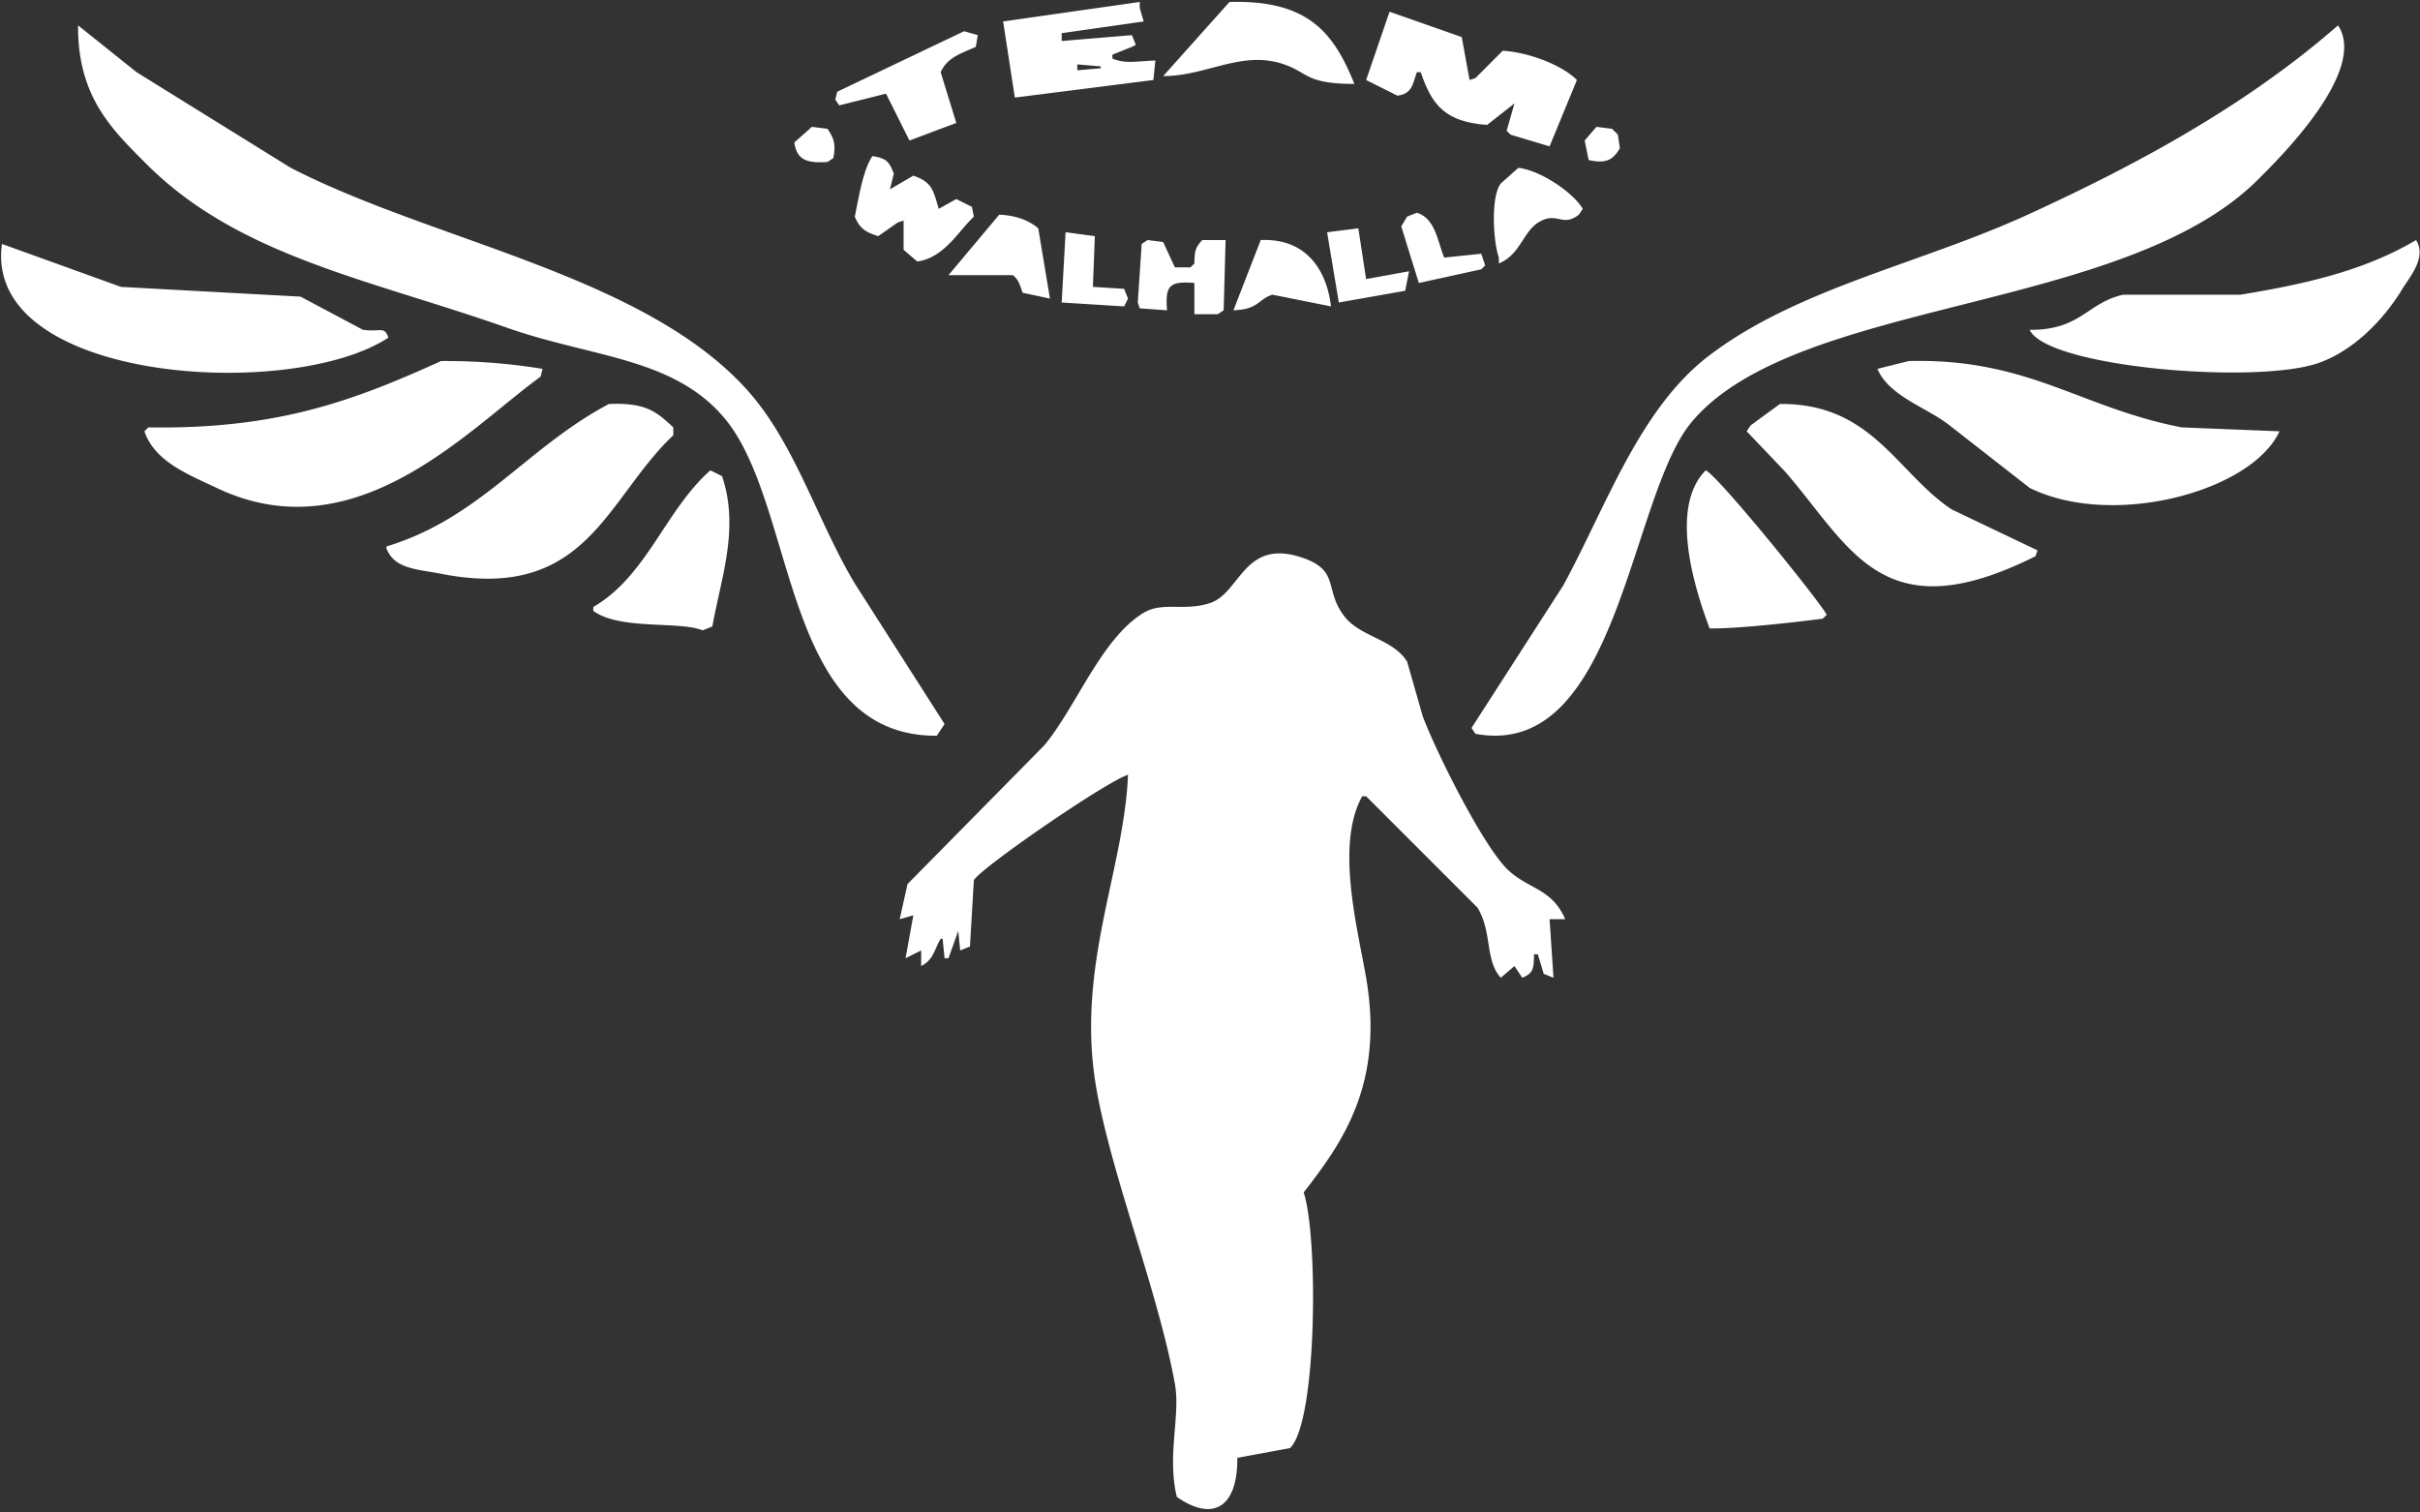 <svg xmlns="http://www.w3.org/2000/svg" width="1240" height="775" viewBox="0 0 1240 775">
  <rect x="0" y="0" width="1240" height="775" fill="#333333" stroke="none"/>
  <defs>
    <style>
      .cls-1 {
        fill: #fff;
        fill-rule: evenodd;
      }
    </style>
  </defs>
  <path id="Color_Fill_4" data-name="Color Fill 4" class="cls-1" d="M592,31q-0.5,5-1,10l-71,9q-3-19.5-6-39L584,1V4q1,3.5,2,7l-42,6v4l36-3q1,2.5,2,5l-2,1-10,4v2C576.731,32.742,581.27,31.452,592,31ZM630,1c40.276-1.1,53.332,15.621,64,42-24.936-.013-23.353-5.592-36-10-21.593-7.525-39.6,5.987-62,6Zm82,5,37,13q2,11,4,22l3-1,14-14c13.612,0.864,30.386,7.344,38,15L794,75l-20-6-2-2,4-14L762,64c-20.92-1.517-28.26-9.709-34-27h-2c-2.141,5.77-2.265,11.113-10,12l-16-8Q706,23.5,712,6ZM40,13L70,37l79,49c73.409,37.809,181.048,54.947,234,114,24.368,27.176,35.761,66.856,55,99l46,72-4,6c-79.89.376-71.318-118.495-109-163-26.149-30.883-67.908-30.845-111-46-71.244-25.056-137.7-36.649-185-84C57.031,66.01,39.774,49.4,40,13Zm1158,0c15.63,23.558-31.36,69.372-41,79-68.8,68.713-236.211,60.392-290,124-32.255,38.143-37.609,173.682-111,160l-2-3,47-73c22.224-40.87,39.1-90.811,75-118,45.491-34.449,107.765-46.743,163-72C1097.88,83.076,1152.26,52.913,1198,13ZM494,16l7,2q-0.5,3-1,6c-7.5,3.413-14.518,5.286-18,13q4,13,8,26l-24,9L454,48l-24,6-2-3q0.5-2,1-4Zm58,17v3l12-1V34ZM416,65l8,1c3.173,4.652,4.434,7.725,3,15l-3,2c-10.615.707-15.679-1.022-17-10Zm402,0,8,1,3,3q0.5,3.5,1,7c-3.564,6.076-7.183,7.981-16,6q-1-5-2-10ZM447,80c7.367,1.042,8.74,3.1,11,9q-1,4-2,8l12-7c9.45,3.332,10.1,7.012,13,17l9-5,8,4q0.5,2.5,1,5c-8.252,7.874-15.276,21.065-29,23l-7-6V113l-3,1-10,7c-6.49-2.031-9.465-3.89-12-10C440.074,100.981,442.15,87.353,447,80Zm331,6c11.42,1.3,28.1,12.661,33,21l-2,3c-8.083,6.307-10.684-.931-19,3-9.731,4.6-10.221,17.107-22,22v-3c-2.949-8.529-4.188-31.143,1-38Zm-52,23c9.5,3,10.538,14.5,14,23l19-2q1,3,2,6l-2,2-32,7-9-29,3-5Zm-214,1c8.6,0.391,15.184,2.874,20,7q3,18,6,36l-14-3c-1.4-3.733-1.964-6.691-5-9H486Zm174,45q-3-18-6-36l16-2q2,13,4,26l22-4q-1,5-2,10ZM546,119l15,2q-0.5,13-1,26l16,1,2,5q-1,2-2,4l-32-2Q545,137,546,119Zm82,4q-0.5,18-1,36l-3,2H612V145c-12.724-1.044-15.058,1.265-14,14l-14-1q-0.5-1.5-1-3,1-15,2-30l3-2,8,1,6,13h8l2-2c0.086-7.387.909-8.321,4-12h12Zm18,0c23.29-1.025,33.824,15.4,36,34l-30-6c-7.436,2.232-6.742,7.52-20,8Zm592,0c5.55,9.072-3.33,18.926-7,25-9.36,15.48-24.78,31.619-43,38-31.86,11.157-139.19,2.189-148-17,26.22,0.232,29.48-13.972,48-18h60C1183.74,145.174,1212.52,138.061,1238,123ZM1,125l61,22,92,5,32,17c9.308,1.209,10.9-2.015,13,4C148.975,205.962-8.818,195.825,1,125Zm225,60a309.464,309.464,0,0,1,52,4l-1,4c-36.79,26.6-94.673,91-166,57-14.408-6.868-31.726-13.389-37-29l2-2C142.474,220.043,181.423,205.192,226,185Zm752,0c61.53-1.55,87.76,23.967,140,34l50,2c-14.07,30.78-85.4,50.043-128,29q-20.505-16-41-32c-11.347-9.07-31.117-14.9-37-29ZM312,207c18.662-.754,24.181,3.694,33,12v4c-34.814,33.037-44.277,85.658-119,71-12.358-2.424-23.779-2.313-28-13v-1C246.046,265.514,269.7,229.411,312,207Zm600,0c47.16-.516,60.063,35.4,88,54q22,10.5,44,21c-0.33,1-.67,2-1,3-78.087,39.062-94.307-3.852-128-43l-20-21,2-3ZM364,241l6,3c8.979,26.767-.487,51.937-5,77l-5,2c-11.638-4.889-42.558-.006-56-10v-2C331.372,295.2,340.944,261.34,364,241Zm510,0c6.326,2.737,57.864,66.347,62,74l-1,1-1,1c-19,2.48-46.118,5.252-58,5C867.49,299.371,855.682,259.537,874,241ZM794,471q1,15,2,30l-5-2-3-10h-2c0,7.562-.467,9.7-6,12l-4-6-7,6c-8.241-9.112-4.288-23.572-12-36l-57-57h-2c-13.873,24.808-2.233,68.236,2,93,9.308,54.454-12.1,84.43-32,110,7.492,22.394,7,117.634-7,131l-27,5c0.2,25.83-12.78,32.778-31,20-5.142-21.355,1.987-41.668-1-58-8.665-47.383-31.783-104.75-40-150-11.342-62.455,13.871-111.864,16-162-11.162,3.44-75.266,47.579-79,54q-1,17-2,34l-5,2q-0.5-5-1-10-2.5,7-5,14h-2q-0.5-5-1-10h-1c-3.418,5.833-3.647,10.749-10,14v-8l-8,4q2-11,4-22l-7,2,4-18,70-71c16.266-19.372,29.317-54.943,51-68,9.766-5.881,20.7-.628,34-5,15.769-5.185,17.353-33.889,48-23,18.712,6.649,10.317,16.379,21,30,8.069,10.288,24.827,11.465,32,23l8,28c7.272,19.231,29.545,63.35,42,77,10.633,11.653,23.936,10.361,31,27h-8Z"/>
</svg>
